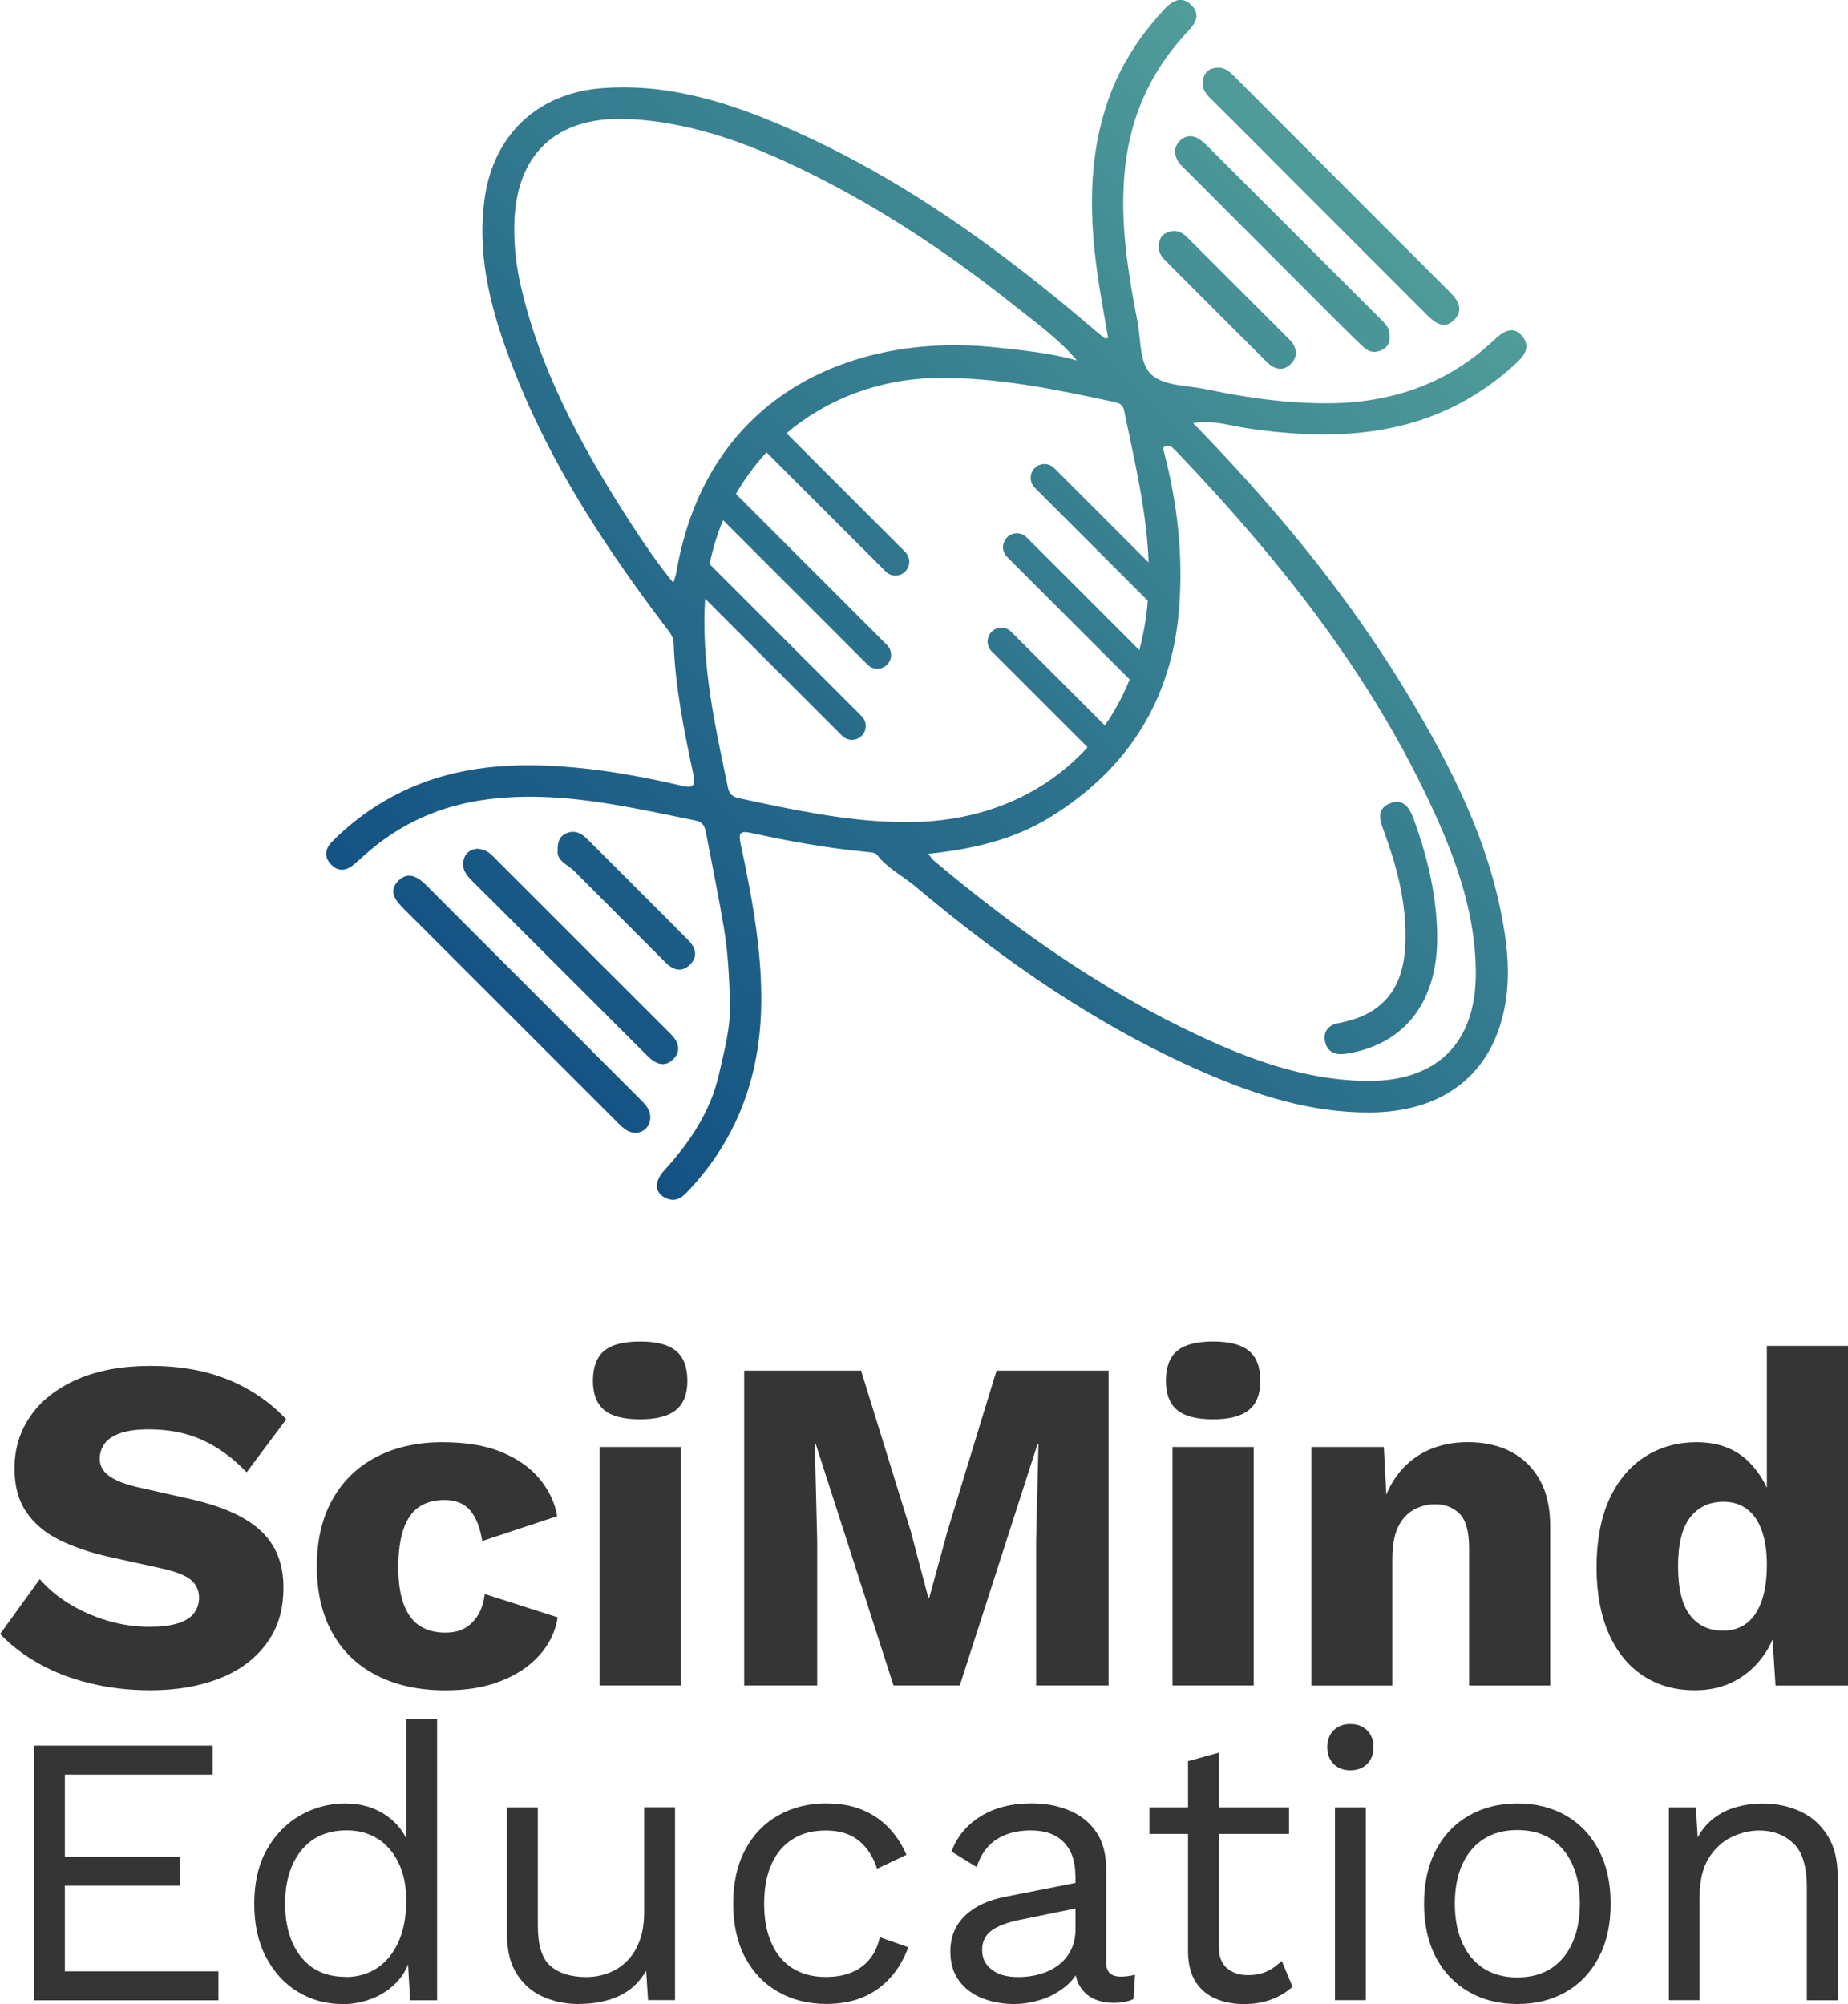 <?xml version="1.0" encoding="UTF-8"?>
<svg id="Layer_2" xmlns="http://www.w3.org/2000/svg" xmlns:xlink="http://www.w3.org/1999/xlink" viewBox="0 0 250.11 271.22">
  <defs>
    <style>
      .cls-1 {
        fill: url(#linear-gradient-2);
      }

      .cls-2 {
        fill: url(#linear-gradient-4);
      }

      .cls-3 {
        fill: url(#linear-gradient-3);
      }

      .cls-4 {
        fill: url(#linear-gradient-5);
      }

      .cls-5 {
        fill: url(#linear-gradient-8);
      }

      .cls-6 {
        fill: url(#linear-gradient-7);
      }

      .cls-7 {
        fill: url(#linear-gradient-6);
      }

      .cls-8 {
        fill: #353535;
      }

      .cls-9 {
        fill: url(#linear-gradient);
      }
    </style>
    <linearGradient id="linear-gradient" x1="203.09" y1="10.48" x2="19.74" y2="200" gradientUnits="userSpaceOnUse">
      <stop offset="0" stop-color="#58a89d"/>
      <stop offset=".02" stop-color="#56a59c"/>
      <stop offset=".48" stop-color="#276b8a"/>
      <stop offset=".82" stop-color="#0a4680"/>
      <stop offset="1" stop-color="#00397c"/>
    </linearGradient>
    <linearGradient id="linear-gradient-2" x1="197.41" y1="4.98" x2="14.05" y2="194.5" xlink:href="#linear-gradient"/>
    <linearGradient id="linear-gradient-3" x1="199.21" y1="6.73" x2="15.86" y2="196.24" xlink:href="#linear-gradient"/>
    <linearGradient id="linear-gradient-4" x1="199.14" y1="6.66" x2="15.78" y2="196.17" xlink:href="#linear-gradient"/>
    <linearGradient id="linear-gradient-5" x1="197.48" y1="5.05" x2="14.12" y2="194.56" xlink:href="#linear-gradient"/>
    <linearGradient id="linear-gradient-6" x1="198.97" y1="6.5" x2="15.62" y2="196.01" xlink:href="#linear-gradient"/>
    <linearGradient id="linear-gradient-7" x1="197.61" y1="5.18" x2="14.25" y2="194.69" xlink:href="#linear-gradient"/>
    <linearGradient id="linear-gradient-8" x1="252.42" y1="58.21" x2="69.07" y2="247.72" xlink:href="#linear-gradient"/>
  </defs>
  <g id="Layer_1-2" data-name="Layer_1">
    <g>
      <g>
        <path class="cls-8" d="M20.34,184.86c3.96,0,7.46.61,10.49,1.84,3.03,1.23,5.67,3.02,7.91,5.39l-5.36,7.17c-1.85-1.94-3.84-3.39-5.97-4.36-2.13-.97-4.55-1.45-7.26-1.45-1.59,0-2.88.17-3.87.52-.99.35-1.7.82-2.13,1.42-.43.6-.65,1.29-.65,2.07,0,.9.42,1.67,1.26,2.29.84.62,2.21,1.15,4.1,1.58l7.17,1.61c4.26.99,7.38,2.43,9.36,4.33,1.98,1.89,2.97,4.41,2.97,7.55s-.77,5.56-2.32,7.65c-1.55,2.09-3.68,3.66-6.39,4.71-2.71,1.05-5.81,1.58-9.3,1.58-2.84,0-5.55-.31-8.13-.94-2.58-.62-4.91-1.52-6.97-2.68-2.07-1.16-3.81-2.5-5.23-4l5.36-7.42c1.08,1.25,2.4,2.36,3.97,3.32,1.57.97,3.29,1.73,5.16,2.29,1.87.56,3.78.84,5.71.84,1.51,0,2.77-.15,3.78-.45,1.01-.3,1.75-.75,2.23-1.36.47-.6.71-1.31.71-2.13,0-.9-.32-1.67-.97-2.29-.65-.62-1.87-1.15-3.68-1.58l-7.88-1.74c-2.41-.56-4.55-1.3-6.42-2.23-1.87-.93-3.35-2.17-4.42-3.74-1.08-1.57-1.61-3.54-1.61-5.91,0-2.67.73-5.05,2.19-7.13,1.46-2.09,3.57-3.73,6.33-4.94,2.75-1.2,6.05-1.81,9.88-1.81Z"/>
        <path class="cls-8" d="M59.85,195.19c3.27,0,5.99.46,8.17,1.39,2.17.93,3.87,2.15,5.1,3.68,1.23,1.53,1.99,3.17,2.29,4.94l-10.14,3.36c-.3-1.85-.85-3.24-1.65-4.16-.8-.92-1.95-1.39-3.45-1.39-1.38,0-2.53.31-3.45.94-.93.62-1.63,1.61-2.1,2.97-.47,1.36-.71,3.09-.71,5.2s.26,3.82.78,5.13c.52,1.31,1.25,2.26,2.19,2.84.95.58,2.07.87,3.36.87,1.08,0,1.97-.2,2.68-.61.71-.41,1.3-1,1.78-1.78.47-.77.77-1.72.9-2.84l9.88,3.16c-.3,1.89-1.11,3.58-2.42,5.07-1.31,1.49-3.05,2.66-5.2,3.52-2.15.86-4.67,1.29-7.55,1.29-3.53,0-6.61-.66-9.23-1.97-2.63-1.31-4.65-3.23-6.07-5.75-1.42-2.52-2.13-5.54-2.13-9.07s.71-6.55,2.13-9.07,3.41-4.43,5.97-5.75c2.56-1.31,5.52-1.97,8.88-1.97Z"/>
        <path class="cls-8" d="M86.64,192.09c-2.24,0-3.86-.42-4.87-1.26-1.01-.84-1.52-2.16-1.52-3.97s.51-3.2,1.52-4.04c1.01-.84,2.64-1.26,4.87-1.26s3.81.42,4.84,1.26,1.55,2.18,1.55,4.04-.52,3.13-1.55,3.97c-1.03.84-2.65,1.26-4.84,1.26ZM92.13,195.83v32.28h-10.98v-32.28h10.98Z"/>
        <path class="cls-8" d="M150.04,185.5v42.61h-9.81v-19.56l.32-13.11h-.13l-10.52,32.67h-8.97l-10.52-32.67h-.13l.32,13.11v19.56h-9.88v-42.61h15.82l6.71,21.69,2.39,9.04h.13l2.45-8.97,6.65-21.76h15.17Z"/>
        <path class="cls-8" d="M164.18,192.09c-2.24,0-3.86-.42-4.87-1.26-1.01-.84-1.52-2.16-1.52-3.97s.51-3.2,1.52-4.04c1.01-.84,2.64-1.26,4.87-1.26s3.81.42,4.84,1.26c1.03.84,1.55,2.18,1.55,4.04s-.52,3.13-1.55,3.97c-1.03.84-2.65,1.26-4.84,1.26ZM169.67,195.83v32.28h-10.98v-32.28h10.98Z"/>
        <path class="cls-8" d="M177.48,228.11v-32.28h9.81l.58,11.1-1.23-1.23c.43-2.32,1.19-4.26,2.29-5.81,1.1-1.55,2.47-2.72,4.13-3.52,1.66-.8,3.52-1.19,5.58-1.19,2.24,0,4.19.43,5.84,1.29,1.66.86,2.96,2.13,3.91,3.81.95,1.68,1.42,3.79,1.42,6.33v21.5h-10.98v-18.59c0-2.24-.43-3.79-1.29-4.65-.86-.86-1.96-1.29-3.29-1.29-1.03,0-2,.25-2.91.74-.9.5-1.61,1.28-2.13,2.36-.52,1.08-.77,2.52-.77,4.33v17.11h-10.98Z"/>
        <path class="cls-8" d="M229.38,228.76c-2.67,0-5-.66-7-1.97-2-1.31-3.55-3.22-4.65-5.71-1.1-2.5-1.65-5.49-1.65-8.97s.57-6.67,1.71-9.17c1.14-2.5,2.73-4.41,4.78-5.75,2.04-1.33,4.4-2,7.07-2,2.93,0,5.28.89,7.07,2.68,1.79,1.79,2.94,4.06,3.45,6.81l-1.03,1.36v-23.89h10.98v45.97h-9.81l-.71-10.98,1.29.97c-.26,2.15-.91,4.03-1.97,5.62-1.06,1.59-2.39,2.83-4,3.71-1.61.88-3.45,1.32-5.52,1.32ZM233.19,220.69c1.25,0,2.31-.33,3.2-1,.88-.67,1.56-1.67,2.03-3,.47-1.33.71-2.97.71-4.91,0-1.81-.23-3.35-.68-4.62-.45-1.27-1.12-2.24-2-2.91-.88-.67-1.95-1-3.2-1-1.89,0-3.39.7-4.49,2.1-1.1,1.4-1.65,3.61-1.65,6.62s.54,5.22,1.61,6.62c1.08,1.4,2.56,2.1,4.46,2.1Z"/>
        <g>
          <path class="cls-8" d="M4.6,270.7v-34.45h24.17v3.92H8.78v11.12h15.56v3.92h-15.56v11.59h20.78v3.92H4.6Z"/>
          <path class="cls-8" d="M46.31,271.22c-2.16,0-4.14-.54-5.95-1.62-1.81-1.08-3.25-2.64-4.33-4.67-1.08-2.04-1.62-4.46-1.62-7.28s.57-5.34,1.72-7.36c1.15-2.02,2.66-3.56,4.54-4.62,1.88-1.06,3.9-1.59,6.06-1.59s4.03.56,5.61,1.67c1.58,1.11,2.64,2.59,3.16,4.44l-.52.37v-17.96h4.18v38.11h-3.65l-.37-6.32.57-.31c-.24,1.53-.83,2.83-1.75,3.89-.92,1.06-2.05,1.87-3.39,2.43-1.34.56-2.76.84-4.25.84ZM46.73,267.57c1.67,0,3.12-.42,4.36-1.25,1.23-.84,2.19-2.03,2.87-3.58.68-1.55,1.02-3.37,1.02-5.46s-.34-3.69-1.02-5.12c-.68-1.43-1.62-2.52-2.82-3.29-1.2-.76-2.6-1.15-4.2-1.15-2.65,0-4.7.91-6.16,2.71-1.46,1.81-2.19,4.21-2.19,7.2s.71,5.39,2.14,7.2c1.43,1.81,3.43,2.71,6,2.71Z"/>
          <path class="cls-8" d="M78.31,271.22c-1.67,0-3.25-.31-4.72-.94-1.48-.63-2.68-1.64-3.6-3.05-.92-1.41-1.38-3.24-1.38-5.51v-17.12h4.18v16.03c0,2.65.57,4.46,1.72,5.45,1.15.99,2.77,1.49,4.85,1.49.97,0,1.93-.16,2.87-.5.94-.33,1.78-.85,2.53-1.57.75-.71,1.34-1.63,1.77-2.74.43-1.11.65-2.44.65-3.97v-14.2h4.18v26.1h-3.65l-.26-3.97c-.91,1.57-2.13,2.71-3.68,3.42-1.55.71-3.37,1.07-5.45,1.07Z"/>
          <path class="cls-8" d="M111.87,244.08c1.81,0,3.4.28,4.78.84,1.37.56,2.57,1.36,3.58,2.4,1.01,1.04,1.83,2.28,2.45,3.71l-3.97,1.88c-.56-1.67-1.4-2.95-2.53-3.84-1.13-.89-2.6-1.33-4.41-1.33s-3.24.39-4.49,1.17c-1.25.78-2.21,1.91-2.87,3.39-.66,1.48-.99,3.26-.99,5.35s.33,3.83.99,5.32c.66,1.5,1.62,2.64,2.87,3.42,1.25.78,2.75,1.17,4.49,1.17,1.36,0,2.53-.21,3.52-.63.99-.42,1.81-1.03,2.45-1.83.64-.8,1.09-1.77,1.33-2.92l3.86,1.36c-.59,1.6-1.4,2.98-2.43,4.12-1.03,1.15-2.26,2.03-3.71,2.64-1.44.61-3.09.91-4.93.91-2.44,0-4.61-.54-6.52-1.62-1.91-1.08-3.41-2.64-4.49-4.67-1.08-2.04-1.62-4.46-1.62-7.28s.54-5.25,1.62-7.28c1.08-2.04,2.57-3.59,4.49-4.67,1.91-1.08,4.09-1.62,6.52-1.62Z"/>
          <path class="cls-8" d="M145.54,253.84c0-1.95-.52-3.45-1.57-4.52-1.04-1.06-2.52-1.59-4.44-1.59-1.81,0-3.34.39-4.59,1.17-1.25.78-2.18,2.04-2.77,3.78l-3.39-2.09c.7-1.95,1.98-3.52,3.86-4.72,1.88-1.2,4.21-1.8,6.99-1.8,1.88,0,3.58.32,5.12.97,1.53.64,2.74,1.62,3.63,2.92.89,1.3,1.33,2.98,1.33,5.04v12.63c0,1.25.66,1.88,1.98,1.88.66,0,1.3-.09,1.93-.26l-.21,3.29c-.7.35-1.6.52-2.71.52-1.01,0-1.91-.19-2.71-.57-.8-.38-1.43-.97-1.88-1.75-.45-.78-.68-1.77-.68-2.95v-.52l1.04.16c-.42,1.36-1.13,2.46-2.14,3.31-1.01.85-2.14,1.48-3.39,1.88-1.25.4-2.49.6-3.71.6-1.53,0-2.96-.26-4.28-.78-1.32-.52-2.38-1.31-3.16-2.38-.78-1.06-1.17-2.38-1.17-3.94,0-1.95.65-3.56,1.96-4.83,1.31-1.27,3.12-2.13,5.46-2.58l10.34-2.04v3.45l-8.4,1.72c-1.71.35-2.98.84-3.81,1.46-.84.63-1.25,1.5-1.25,2.61s.43,1.96,1.28,2.64c.85.68,2.06,1.02,3.63,1.02,1.01,0,1.97-.13,2.9-.39.92-.26,1.75-.66,2.48-1.2.73-.54,1.31-1.22,1.72-2.04.42-.82.63-1.78.63-2.9v-7.2Z"/>
          <path class="cls-8" d="M174.46,244.6v3.6h-18.9v-3.6h18.9ZM164.96,237.19v26.31c0,1.29.36,2.24,1.1,2.87.73.63,1.67.94,2.82.94,1.01,0,1.88-.17,2.61-.52.73-.35,1.39-.82,1.98-1.41l1.46,3.5c-.8.73-1.75,1.31-2.84,1.72-1.1.42-2.36.63-3.78.63-1.32,0-2.56-.23-3.71-.7-1.15-.47-2.06-1.22-2.74-2.24-.68-1.03-1.04-2.38-1.07-4.05v-25.89l4.18-1.15Z"/>
          <path class="cls-8" d="M182.76,239.59c-.94,0-1.7-.29-2.27-.86-.57-.57-.86-1.33-.86-2.27s.29-1.7.86-2.27c.57-.57,1.33-.86,2.27-.86s1.7.29,2.27.86.86,1.33.86,2.27-.29,1.7-.86,2.27c-.57.57-1.33.86-2.27.86ZM184.85,244.6v26.1h-4.18v-26.1h4.18Z"/>
          <path class="cls-8" d="M205.36,244.08c2.47,0,4.65.54,6.55,1.62,1.9,1.08,3.38,2.64,4.46,4.67,1.08,2.04,1.62,4.46,1.62,7.28s-.54,5.25-1.62,7.28c-1.08,2.04-2.57,3.59-4.46,4.67-1.9,1.08-4.08,1.62-6.55,1.62s-4.61-.54-6.52-1.62c-1.91-1.08-3.41-2.64-4.49-4.67-1.08-2.04-1.62-4.46-1.62-7.28s.54-5.25,1.62-7.28c1.08-2.04,2.57-3.59,4.49-4.67,1.91-1.08,4.09-1.62,6.52-1.62ZM205.36,247.68c-1.77,0-3.29.4-4.54,1.2-1.25.8-2.22,1.94-2.9,3.42-.68,1.48-1.02,3.26-1.02,5.35s.34,3.83,1.02,5.32c.68,1.5,1.64,2.65,2.9,3.45,1.25.8,2.77,1.2,4.54,1.2s3.29-.4,4.54-1.2c1.25-.8,2.22-1.95,2.9-3.45.68-1.5,1.02-3.27,1.02-5.32s-.34-3.87-1.02-5.35c-.68-1.48-1.64-2.62-2.9-3.42-1.25-.8-2.77-1.2-4.54-1.2Z"/>
          <path class="cls-8" d="M225.87,270.7v-26.1h3.65l.36,5.85-.68-.57c.56-1.39,1.3-2.51,2.24-3.37.94-.85,2.03-1.47,3.26-1.85,1.23-.38,2.51-.57,3.84-.57,1.88,0,3.58.36,5.12,1.07,1.53.71,2.76,1.8,3.68,3.26.92,1.46,1.38,3.32,1.38,5.59v16.7h-4.18v-15.24c0-2.89-.62-4.9-1.85-6.03-1.24-1.13-2.76-1.7-4.57-1.7-1.25,0-2.51.3-3.76.89-1.25.59-2.29,1.55-3.11,2.87-.82,1.32-1.23,3.1-1.23,5.32v13.88h-4.18Z"/>
        </g>
      </g>
      <g>
        <path class="cls-9" d="M206.12,45.62c-1.26-1.65-2.66-.79-3.87.36-6.26,5.94-13.82,8.52-22.33,8.6-2.13.02-4.24-.09-6.35-.28-3.49-.32-6.94-.91-10.39-1.63-2.45-.51-5.44-.42-7.18-1.83-1.86-1.51-1.55-4.75-2.04-7.25-.34-1.75-.67-3.51-.95-5.27-.85-5.21-1.32-10.45-.72-15.79.76-6.72,3.33-12.58,7.86-17.6.21-.22.38-.48.6-.69,1.09-1.07,1.75-2.32.48-3.56-1.38-1.36-2.65-.5-3.72.65-3.23,3.5-5.81,7.41-7.42,11.92-2.96,8.25-2.66,16.63-1.38,25.07.07.43.14.86.21,1.29.33,2.04.7,4.07,1.06,6.13-.34.02-.43.06-.48.03-.42-.33-.83-.65-1.23-1-2.57-2.2-5.17-4.35-7.81-6.45-10.23-8.12-21.06-15.32-33.12-20.67-8.26-3.66-16.75-6.45-25.99-5.7-8.63.7-14.56,6.33-15.76,14.92-1,7.14.58,13.93,2.96,20.56,4.07,11.35,10.11,21.58,17.03,31.3,1.46,2.06,2.96,4.09,4.49,6.11.5.66,1.06,1.24,1.1,2.18.22,6.03,1.42,11.91,2.67,17.79.32,1.52,0,1.9-1.52,1.54-2.24-.52-4.49-1-6.75-1.4-2.53-.46-5.07-.82-7.62-1.06-8.04-.75-15.96-.38-23.43,3.2-3.6,1.73-6.8,4.02-9.61,6.86-.93.94-1.06,2.04-.11,3.04.95,1,2.02.9,3.04.05.53-.44,1.04-.89,1.54-1.35,4.74-4.23,10.27-6.69,16.56-7.5,6.67-.86,13.17-.06,19.62,1.14,2.87.53,5.74,1.15,8.61,1.73,1.09.22,1.25.97,1.41,1.8.44,2.3.9,4.59,1.33,6.88.38,1.96.74,3.92,1.07,5.89.56,3.3.7,6.65.82,10,.11,3.35-.77,6.56-1.49,9.74-1.12,5.02-3.95,9.25-7.42,13.04-1.48,1.62-1.25,3.22.44,3.82,1.34.48,2.14-.33,2.94-1.19,6.43-6.87,9.47-15.08,9.74-24.42.16-5.72-.6-11.32-1.65-16.88-.34-1.83-.72-3.65-1.11-5.48-.3-1.42-.22-1.89,1.46-1.52,5.12,1.12,10.28,2.06,15.51,2.55.52.05,1.24.08,1.49.41,1.32,1.74,3.24,2.72,4.89,4.04.11.08.21.17.32.26,11.86,9.97,24.49,18.79,38.77,25.03,7.29,3.19,14.79,5.61,22.87,5.53,8.85-.09,15.05-4.26,17.43-11.68,1.31-4.07,1.3-8.25.68-12.42-1.78-11.98-7.14-22.53-13.3-32.73-4.97-8.22-10.63-15.9-16.83-23.23-3.83-4.54-7.87-8.94-12.06-13.24,2.56-.45,4.81.31,7.08.66,1.68.26,3.33.47,4.98.61,11.43,1.05,22.17-.76,31.4-9.13,1.17-1.06,2.33-2.27,1.16-3.81ZM91.13,78.87c-2.1-2.56-3.86-5.15-5.56-7.75-.33-.5-.65-1.01-.97-1.51-6.19-9.72-11.6-19.79-14.17-31.16-.57-2.53-.85-5.09-.83-7.69.06-9.79,5.58-15.08,15.37-14.65,9.17.41,17.48,3.74,25.53,7.79,8.09,4.08,15.67,8.98,22.88,14.42,1.38,1.04,2.74,2.1,4.08,3.17,2.86,2.28,5.87,4.42,8.29,7.3-3.64-1.04-7.36-1.38-10.97-1.77-18.94-2.03-39.11,6.08-43.26,30.53-.06.36-.21.7-.39,1.31ZM122.89,111.24h-1.73c-6.76-.15-13.91-1.65-21.05-3.19-.8-.17-1.37-.44-1.57-1.37-1.77-8.46-3.67-16.91-3.11-25.65l18.55,18.55c.37.37.85.55,1.32.55s.96-.18,1.32-.55c.73-.73.73-1.91,0-2.65l-20.58-20.58c.42-2.08,1.03-4.07,1.82-5.95l19.56,19.56c.37.37.85.55,1.32.55s.96-.18,1.32-.55c.73-.73.73-1.91,0-2.65l-20.46-20.46c1.17-2.04,2.56-3.93,4.14-5.63l16.13,16.13c.37.37.85.55,1.32.55s.95-.18,1.32-.55c.73-.73.73-1.92,0-2.65l-16.07-16.07c5.43-4.59,12.48-7.35,20.3-7.47,8.15-.13,16.02,1.52,23.91,3.21.68.15,1.31.28,1.48,1.15,1.4,6.83,3.08,13.64,3.32,20.6l-12.77-12.77c-.37-.37-.85-.55-1.32-.55s-.96.18-1.32.55c-.73.73-.73,1.91,0,2.65l15.3,15.3c-.02.28-.04.56-.07.84-.21,2.03-.57,3.98-1.07,5.84l-15.26-15.26c-.37-.37-.85-.55-1.32-.55s-.96.18-1.32.55c-.73.73-.73,1.92,0,2.65l16.59,16.59c-.9,2.24-2.03,4.32-3.36,6.22l-12.68-12.68c-.37-.37-.85-.55-1.32-.55s-.96.18-1.32.55c-.73.73-.73,1.91,0,2.65l12.98,12.98c-5.81,6.41-14.3,10.13-24.3,10.13ZM173.56,77.33c8.16,10.13,15.31,20.98,20.74,33.02,3.05,6.75,5.41,13.75,5.44,21.27.04,9.59-5.31,14.82-14.91,14.67-8.17-.13-15.67-2.87-22.92-6.29-11.4-5.38-21.75-12.38-31.53-20.24-1.38-1.11-2.75-2.24-4.11-3.39-.16-.13-.26-.34-.62-.82,6.03-.63,11.54-1.9,16.51-4.97,10.56-6.53,16.47-15.93,17.43-28.33.55-7.1-.24-14.1-2.03-20.99-.08-.3-.27-.57.02-.79.34-.26.79-.18,1.05.06.77.73,1.49,1.51,2.22,2.29,4.42,4.7,8.69,9.52,12.7,14.5Z"/>
        <path class="cls-1" d="M57.82,119.93c-1.17-1.17-2.51-2.13-3.92-.71-1.45,1.47-.29,2.74.85,3.88,9.53,9.51,19.04,19.04,28.56,28.55.48.48.96,1.01,1.54,1.34,1.55.88,3.23-.15,3.16-1.88-.04-.91-.57-1.54-1.17-2.14-9.68-9.68-19.36-19.36-29.03-29.04Z"/>
        <path class="cls-3" d="M171.88,21.37c7.09,7.1,14.18,14.2,21.28,21.29,1.08,1.07,2.36,2.02,3.72.56,1.16-1.26.54-2.48-.55-3.58-9.73-9.72-19.45-19.47-29.17-29.2-.65-.65-1.29-1.32-2.33-1.28-.8.03-1.51.28-1.84,1.08-.47,1.11-.18,2.06.66,2.9,2.75,2.73,5.49,5.48,8.23,8.22Z"/>
        <path class="cls-2" d="M159.69,19.05c-.8.76-.82,1.79-.28,2.73.3.51.78.92,1.21,1.35,6.54,6.56,13.09,13.11,19.64,19.66,1.43,1.43,2.85,2.85,4.32,4.23.73.69,1.62.78,2.53.31.76-.4,1.03-1.07.97-1.9.03-1.12-.75-1.77-1.45-2.47-7.57-7.57-15.14-15.14-22.72-22.7-.48-.48-.96-.98-1.52-1.37-.92-.65-1.92-.6-2.71.16Z"/>
        <path class="cls-4" d="M64.68,114.86c-.74.07-1.45.32-1.79,1.11-.51,1.22-.05,2.18.83,3.07,7.97,7.94,15.94,15.89,23.89,23.85,1.1,1.1,2.36,1.66,3.56.41,1.09-1.13.62-2.36-.43-3.4-8.02-8-16.03-16.01-24.03-24.03-.56-.56-1.18-.95-2.04-.99Z"/>
        <path class="cls-7" d="M160.78,32.2c-.83-.83-1.72-1.22-2.87-.71-.81.35-1.08,1.01-1.07,1.96-.03.6.26,1.18.77,1.7,4.62,4.62,9.23,9.25,13.86,13.86.98.98,2.18,1.31,3.22.25,1.1-1.12.81-2.34-.27-3.4-1.33-1.32-2.65-2.65-3.98-3.98-3.22-3.22-6.45-6.44-9.67-9.67Z"/>
        <path class="cls-6" d="M90.11,130.29c1,1.01,2.14,1.33,3.21.33,1.14-1.07.92-2.29-.16-3.37-1.18-1.18-2.35-2.37-3.53-3.55-3.37-3.38-6.75-6.76-10.13-10.12-.79-.79-1.7-1.3-2.86-.8-.89.38-1.19,1.11-1.16,2.28-.19,1.46,1.35,1.93,2.26,2.85,4.12,4.13,8.25,8.25,12.37,12.39Z"/>
        <path class="cls-5" d="M181.79,142.66c.45-.04.9-.13,1.35-.22,7.54-1.61,11.63-7.49,11.36-16.36-.15-5.3-1.39-10.37-3.21-15.33-.56-1.53-1.42-2.71-3.17-2.02-1.76.69-1.43,2.12-.89,3.59,1.84,4.94,3.17,10,2.97,15.33-.13,3.62-1.09,6.92-4.34,9.07-1.48.98-3.16,1.43-4.88,1.79-1.19.25-1.88,1.12-1.67,2.34.22,1.3,1.12,1.93,2.47,1.8Z"/>
      </g>
    </g>
  </g>
</svg>